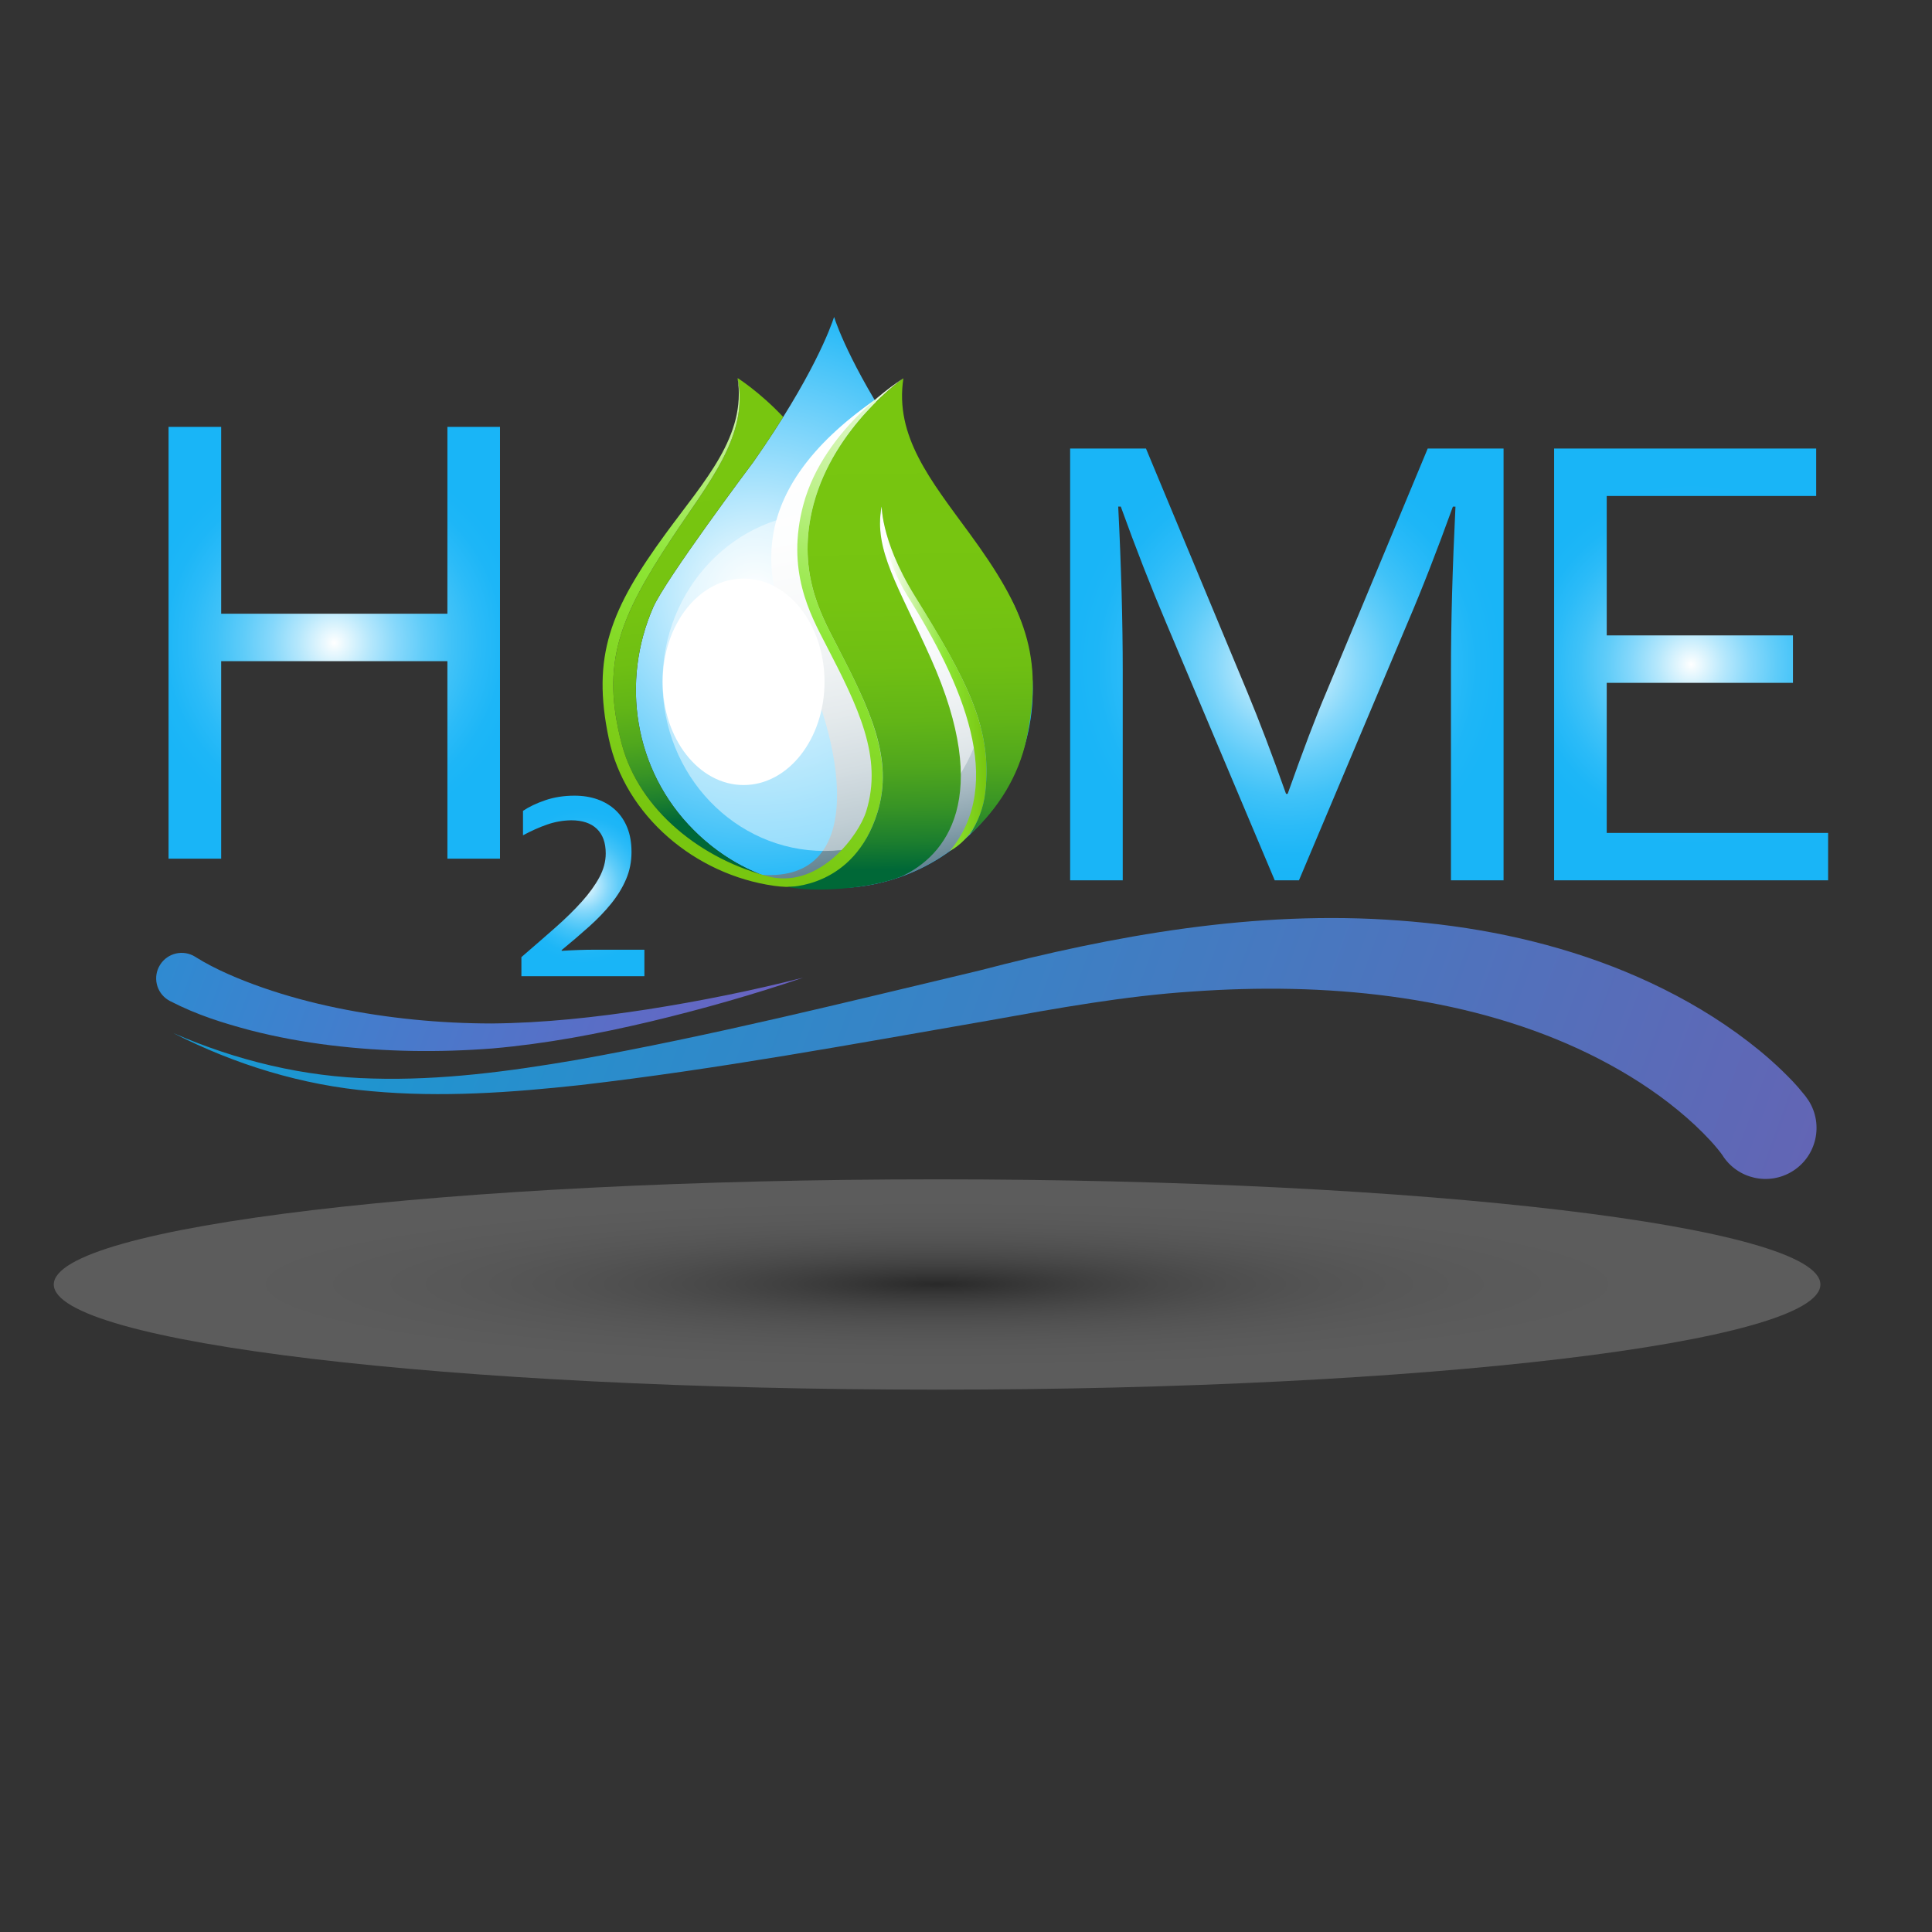 <?xml version="1.0" encoding="utf-8"?>
<!-- Generator: Adobe Illustrator 16.0.3, SVG Export Plug-In . SVG Version: 6.00 Build 0)  -->
<!DOCTYPE svg PUBLIC "-//W3C//DTD SVG 1.1//EN" "http://www.w3.org/Graphics/SVG/1.1/DTD/svg11.dtd">
<svg version="1.1" xmlns="http://www.w3.org/2000/svg" xmlns:xlink="http://www.w3.org/1999/xlink" x="0px" y="0px" width="480px"
	 height="480px" viewBox="0 0 480 480" enable-background="new 0 0 480 480" xml:space="preserve">
<rect x="0" y="0" width="480" height="480" fill="#333333" stroke="none"/>
<g id="Layer_1" display="none">
</g>
<g id="Layer_2" display="none">
	<g display="inline">
		<path fill="#FFC800" d="M385.369,241.64c0,80.983-65.651,146.631-146.631,146.631c-80.979,0-146.63-65.647-146.63-146.631
			c0-80.98,65.651-146.627,146.63-146.627C319.718,95.012,385.369,160.66,385.369,241.64z"/>
		<g>
			<g>
				<path fill="#FFC800" d="M362.714,345.852c7.264-6.958,22.521-31.531,28.117-48.624c15.214,13.753,33.319,35.914,45.862,58.997
					C410.564,356.839,382.119,352.177,362.714,345.852z"/>
			</g>
			<g>
				<path fill="#FFC800" d="M293.931,393.903c11.568-4.482,9.842-3.544,25.653-11.84c13.43-8.925,3.753-1.27,23.188-16.195
					c11.609,37.831,10.176,74.073,10.176,74.073S320.526,422.848,293.931,393.903z"/>
			</g>
			<g>
				<path fill="#FFC800" d="M210.42,401.261c35.639,4.304,37.512,1.53,47.563,1.325c5.235-0.707,8.698-1.448,8.698-1.448
					c-5.336,24.45-17.164,51.413-28.227,69.24C225.387,448.646,215.677,424.199,210.42,401.261z"/>
			</g>
			<g>
				<path fill="#FFC800" d="M134.526,365.618c6.958,7.264,31.528,22.519,48.625,28.117c-14.413,15.954-36.521,33.647-58.998,45.862
					C123.532,413.089,128.331,384.63,134.526,365.618z"/>
			</g>
			<g>
				<path fill="#FFC800" d="M86.475,296.832c4.483,11.571,3.548,9.84,11.84,25.656c8.924,13.426,1.273,3.753,16.196,23.188
					c-37.828,11.605-74.073,10.176-74.073,10.176S57.53,323.428,86.475,296.832z"/>
			</g>
			<g>
				<path fill="#FFC800" d="M79.118,213.317c-2.48,20.556-1.988,12.767-2.316,28.189c-0.455,7.073,0.882,14.089,0.99,19.379
					c0.708,5.238,1.448,8.697,1.452,8.697C54.95,264.28,28.058,252.571,10,241.356C31.658,228.333,56.272,218.559,79.118,213.317z"
					/>
			</g>
			<g>
				<path fill="#FFC800" d="M114.763,137.431c0,0-2.577,2.469-5.495,6.899c-8.545,11.843-17.339,25.593-22.626,41.726
					c-15.95-14.413-33.646-36.521-45.858-58.998C66.913,126.44,95.061,131.004,114.763,137.431z"/>
			</g>
			<g>
				<path fill="#FFC800" d="M183.546,89.379c-26.167,10.138-36.714,18.724-48.841,28.04c-11.609-37.835-10.179-74.077-10.179-74.077
					S157.063,60.558,183.546,89.379z"/>
			</g>
			<g>
				<path fill="#FFC800" d="M267.061,82.026c-35.646-4.308-37.515-1.534-47.567-1.329c-5.235,0.708-8.697,1.448-8.697,1.448
					c5.149-23.631,16.464-50.304,28.226-69.24C250.813,32.507,261.356,57.144,267.061,82.026z"/>
			</g>
			<g>
				<path fill="#FFC800" d="M342.947,117.664c-6.877-7.182-31.401-22.477-48.621-28.117c13.75-15.213,35.914-33.319,58.994-45.863
					C353.945,70.19,349.146,98.654,342.947,117.664z"/>
			</g>
			<g>
				<path fill="#FFC800" d="M390.998,186.45c-4.479-11.568-3.544-9.84-11.836-25.657c-8.924-13.425-1.276-3.752-16.199-23.188
					c37.831-11.608,74.073-10.175,74.073-10.175S419.868,159.926,390.998,186.45z"/>
			</g>
			<g>
				<path fill="#FFC800" d="M398.355,269.962c2.479-20.549,1.992-12.767,2.32-28.188c0.454-7.07-0.887-14.082-0.994-19.379
					c-0.704-5.234-1.444-8.697-1.452-8.697c24.453,5.336,51.417,17.165,69.247,28.225
					C447.871,253.717,423.238,264.261,398.355,269.962z"/>
			</g>
		</g>
		<path fill="#FFC800" d="M385.343,241.613c0,81.039-65.591,146.631-146.626,146.631c-0.104,0-0.104,0-0.197,0
			c-80.842-0.1-146.434-65.692-146.434-146.631c0-80.842,65.591-146.538,146.434-146.631c0.093,0,0.093,0,0.197,0
			C319.752,94.982,385.343,160.671,385.343,241.613z"/>
		<g>
			<g>
				<path fill="#FFC800" d="M436.664,356.177c-26.1,0.688-54.545-4.003-73.901-10.361c7.237-6.941,22.48-31.473,28.053-48.581
					C406.066,311.018,424.15,333.106,436.664,356.177z"/>
			</g>
			<g>
				<path fill="#FFC800" d="M352.984,439.952c0,0-32.451-17.104-59.038-46.037c11.534-4.498,9.873-3.526,25.608-11.829
					c13.493-8.898,3.815-1.276,23.266-16.229C354.359,403.688,352.984,439.952,352.984,439.952z"/>
			</g>
			<g>
				<path fill="#FFC800" d="M266.67,401.145c-5.28,24.343-17.008,51.224-28.151,69.015c0,0.1-0.101,0.1-0.101,0.196
					c-12.998-21.705-22.771-46.142-27.958-69.11c13.392,1.561,21.997,2.25,28.058,2.343c10.068,0.298,13.198-0.876,19.451-0.979
					C263.244,401.928,266.67,401.145,266.67,401.145z"/>
			</g>
			<g>
				<path fill="#FFC800" d="M134.526,365.618c6.958,7.264,31.528,22.519,48.625,28.117c-14.413,15.954-36.521,33.647-58.998,45.862
					C123.532,413.089,128.331,384.63,134.526,365.618z"/>
			</g>
			<g>
				<path fill="#FFC800" d="M86.475,296.832c4.483,11.571,3.548,9.84,11.84,25.656c8.924,13.426,1.273,3.753,16.196,23.188
					c-37.828,11.605-74.073,10.176-74.073,10.176S57.53,323.428,86.475,296.832z"/>
			</g>
			<g>
				<path fill="#FFC800" d="M79.118,213.317c-2.48,20.556-1.988,12.767-2.316,28.189c-0.455,7.073,0.882,14.089,0.99,19.379
					c0.708,5.238,1.448,8.697,1.452,8.697C54.95,264.28,28.058,252.571,10,241.356C31.658,228.333,56.272,218.559,79.118,213.317z"
					/>
			</g>
			<g>
				<path fill="#FFC800" d="M114.763,137.431c0,0-2.577,2.469-5.495,6.899c-8.545,11.843-17.339,25.593-22.626,41.726
					c-15.95-14.413-33.646-36.521-45.858-58.998C66.913,126.44,95.061,131.004,114.763,137.431z"/>
			</g>
			<g>
				<path fill="#FFC800" d="M183.546,89.379c-26.167,10.138-36.714,18.724-48.841,28.04c-11.609-37.835-10.179-74.077-10.179-74.077
					S157.063,60.558,183.546,89.379z"/>
			</g>
			<g>
				<path fill="#FFC800" d="M267.061,81.981c-13.682-1.661-22.48-2.249-28.542-2.349c-9.777-0.194-12.901,0.979-19.067,1.08
					c-5.179,0.681-8.694,1.463-8.694,1.463c5.083-23.363,16.226-49.656,27.761-68.525c0.197-0.291,0.29-0.488,0.488-0.778
					C250.836,32.519,261.39,57.151,267.061,81.981z"/>
			</g>
			<g>
				<path fill="#FFC800" d="M342.917,117.66c-6.843-7.137-31.375-22.48-48.584-28.15c13.787-15.154,35.877-33.237,58.946-45.848
					C353.964,70.153,349.172,98.695,342.917,117.66z"/>
			</g>
			<g>
				<path fill="#FFC800" d="M437.058,127.434c0,0-17.211,32.459-46.044,59.046c-4.494-11.635-3.522-9.87-11.829-25.708
					c-8.991-13.393-1.272-3.716-16.225-23.169C400.791,125.967,437.058,127.434,437.058,127.434z"/>
			</g>
			<g>
				<path fill="#FFC800" d="M400.687,241.807c0.395-7.133-0.875-14.074-0.975-19.454c-0.778-5.179-1.468-8.697-1.468-8.697
					c24.438,5.377,51.421,17.206,69.211,28.249c-19.548,11.828-44.184,22.387-69.11,28.058
					C400.884,249.432,400.3,257.154,400.687,241.807z"/>
			</g>
		</g>
		<path fill="#FFDC00" d="M267.061,81.981c-13.682-1.661-22.48-2.249-28.542-2.349V13.649c0.197-0.291,0.29-0.488,0.488-0.778
			C250.836,32.519,261.39,57.151,267.061,81.981z"/>
		<path fill="#FFDC00" d="M257.97,402.608c5.274-0.681,8.7-1.464,8.7-1.464c-5.28,24.343-17.008,51.224-28.151,69.015v-66.571
			C248.587,403.886,251.717,402.712,257.97,402.608z"/>
		<path fill="#FFDC00" d="M238.716,388.244c-0.104,0-0.104,0-0.197,0V94.982c0.093,0,0.093,0,0.197,0
			c81.036,0,146.626,65.689,146.626,146.631C385.343,322.652,319.752,388.244,238.716,388.244z"/>
		<path fill="#FFDC00" d="M342.82,365.856c11.539,37.832,10.164,74.096,10.164,74.096s-32.451-17.104-59.038-46.037
			c11.534-4.498,9.873-3.526,25.608-11.829C333.048,373.188,323.37,380.81,342.82,365.856z"/>
		<path fill="#FFDC00" d="M342.917,117.66c-6.843-7.137-31.375-22.48-48.584-28.15c13.787-15.154,35.877-33.237,58.946-45.848
			C353.964,70.153,349.172,98.695,342.917,117.66z"/>
		<path fill="#FFDC00" d="M436.664,356.177c-26.1,0.688-54.545-4.003-73.901-10.361c7.237-6.941,22.48-31.473,28.053-48.581
			C406.066,311.018,424.15,333.106,436.664,356.177z"/>
		<path fill="#FFDC00" d="M379.185,160.771c-8.991-13.393-1.272-3.716-16.225-23.169c37.831-11.635,74.098-10.168,74.098-10.168
			s-17.211,32.459-46.044,59.046C386.52,174.845,387.491,176.61,379.185,160.771z"/>
		<path fill="#FFDC00" d="M400.687,241.807c0.395-7.133-0.875-14.074-0.975-19.454c-0.778-5.179-1.468-8.697-1.468-8.697
			c24.438,5.377,51.421,17.206,69.211,28.249c-19.548,11.828-44.184,22.387-69.11,28.058
			C400.884,249.432,400.3,257.154,400.687,241.807z"/>
		<path fill="#FFFFFF" d="M368.53,241.613h-15.251c0-63.171-51.392-114.566-114.563-114.566l-0.164-15.25h0.164
			C310.295,111.796,368.53,170.031,368.53,241.613z"/>
		<path fill="#FFC800" d="M323.468,241.613c0,46.823-37.929,84.751-84.751,84.751c-0.104,0-0.104,0-0.104,0h-0.093
			c-46.723-0.197-84.554-38.028-84.554-84.751c0-46.73,37.832-84.558,84.554-84.751h0.093c0,0,0,0,0.104,0
			C285.539,156.862,323.468,194.883,323.468,241.613z"/>
		<path fill="#FFDC00" d="M238.519,156.862v169.502c-46.723-0.197-84.554-38.028-84.554-84.751
			C153.965,194.883,191.796,157.056,238.519,156.862z"/>
	</g>
</g>
<g id="Layer_6" display="none">
	<g display="inline">
		<g>
			<circle fill="#FFC800" cx="133.161" cy="163.8" r="82.113"/>
			<g>
				<g>
					<path fill="#FFC800" d="M202.585,222.158c4.072-3.895,12.611-17.655,15.753-27.231c8.52,7.704,18.655,20.117,25.68,33.042
						C229.383,228.312,213.454,225.699,202.585,222.158z"/>
				</g>
				<g>
					<path fill="#FFC800" d="M164.076,249.067c6.475-2.508,5.505-1.983,14.357-6.63c7.525-4.997,2.106-0.709,12.986-9.071
						c6.505,21.187,5.699,41.482,5.699,41.482S178.962,265.28,164.076,249.067z"/>
				</g>
				<g>
					<path fill="#FFC800" d="M117.302,253.186c19.959,2.411,21.009,0.858,26.64,0.746c2.925-0.397,4.867-0.813,4.867-0.816
						c-2.985,13.696-9.611,28.794-15.801,38.779C125.688,279.723,120.251,266.034,117.302,253.186z"/>
				</g>
				<g>
					<path fill="#FFC800" d="M74.806,233.23c3.896,4.066,17.653,12.607,27.229,15.745c-8.07,8.935-20.45,18.841-33.042,25.68
						C68.647,259.812,71.335,243.876,74.806,233.23z"/>
				</g>
				<g>
					<path fill="#FFC800" d="M47.893,194.708c2.512,6.481,1.991,5.51,6.632,14.366c4.994,7.52,0.711,2.104,9.072,12.984
						c-21.189,6.502-41.482,5.701-41.482,5.701S31.686,209.6,47.893,194.708z"/>
				</g>
				<g>
					<path fill="#FFC800" d="M43.778,147.938c-1.395,11.515-1.116,7.151-1.298,15.79c-0.255,3.959,0.492,7.886,0.552,10.85
						c0.394,2.933,0.813,4.87,0.819,4.87c-13.605-2.968-28.672-9.524-38.782-15.805C17.2,156.351,30.987,150.877,43.778,147.938z"/>
				</g>
				<g>
					<path fill="#FFC800" d="M63.738,105.444c0,0-1.439,1.383-3.077,3.859c-4.789,6.636-9.709,14.336-12.671,23.369
						c-8.932-8.07-18.842-20.452-25.68-33.036C36.94,99.287,52.699,101.846,63.738,105.444z"/>
				</g>
				<g>
					<path fill="#FFC800" d="M102.252,78.531c-14.648,5.68-20.56,10.489-27.35,15.708c-6.499-21.191-5.697-41.486-5.697-41.486
						S87.422,62.393,102.252,78.531z"/>
				</g>
				<g>
					<path fill="#FFC800" d="M149.027,74.414c-19.964-2.409-21.008-0.858-26.639-0.743c-2.932,0.397-4.867,0.813-4.867,0.816
						c2.876-13.235,9.211-28.172,15.801-38.779C139.925,46.685,145.829,60.484,149.027,74.414z"/>
				</g>
				<g>
					<path fill="#FFC800" d="M191.517,94.375c-3.848-4.023-17.587-12.588-27.222-15.748c7.695-8.519,20.11-18.657,33.035-25.684
						C197.676,67.788,194.989,83.729,191.517,94.375z"/>
				</g>
				<g>
					<path fill="#FFC800" d="M218.429,132.894c-2.504-6.478-1.983-5.513-6.633-14.37c-4.993-7.519-0.709-2.1-9.065-12.983
						c21.184-6.499,41.482-5.695,41.482-5.695S234.595,118.039,218.429,132.894z"/>
				</g>
				<g>
					<path fill="#FFC800" d="M222.551,179.66c1.388-11.506,1.116-7.146,1.297-15.785c0.255-3.959-0.498-7.882-0.558-10.849
						c-0.388-2.931-0.812-4.876-0.812-4.876c13.695,2.991,28.793,9.615,38.775,15.807
						C250.282,170.563,236.482,176.467,222.551,179.66z"/>
				</g>
			</g>
			<path fill="#FFC800" d="M215.262,163.785c0,45.381-36.731,82.113-82.109,82.113c-0.061,0-0.061,0-0.109,0
				c-45.275-0.056-82.007-36.786-82.007-82.113c0-45.273,36.732-82.062,82.007-82.113c0.048,0,0.048,0,0.109,0
				C178.531,81.671,215.262,118.458,215.262,163.785z"/>
			<g>
				<g>
					<path fill="#FFC800" d="M244.002,227.941c-14.619,0.385-30.548-2.242-41.386-5.805c4.053-3.883,12.59-17.623,15.709-27.204
						C226.865,202.648,236.993,215.022,244.002,227.941z"/>
				</g>
				<g>
					<path fill="#FFC800" d="M197.142,274.858c0,0-18.175-9.578-33.066-25.785c6.463-2.518,5.535-1.975,14.346-6.622
						c7.554-4.983,2.134-0.713,13.021-9.088C197.913,254.55,197.142,274.858,197.142,274.858z"/>
				</g>
				<g>
					<path fill="#FFC800" d="M148.809,253.122c-2.962,13.636-9.528,28.685-15.765,38.647c0,0.058-0.061,0.058-0.061,0.113
						c-7.282-12.155-12.756-25.839-15.657-38.703c7.5,0.874,12.319,1.259,15.717,1.31c5.63,0.17,7.391-0.488,10.886-0.546
						C146.885,253.562,148.809,253.122,148.809,253.122z"/>
				</g>
				<g>
					<path fill="#FFC800" d="M74.806,233.23c3.896,4.066,17.653,12.607,27.229,15.745c-8.07,8.935-20.45,18.841-33.042,25.68
						C68.647,259.812,71.335,243.876,74.806,233.23z"/>
				</g>
				<g>
					<path fill="#FFC800" d="M47.893,194.708c2.512,6.481,1.991,5.51,6.632,14.366c4.994,7.52,0.711,2.104,9.072,12.984
						c-21.189,6.502-41.482,5.701-41.482,5.701S31.686,209.6,47.893,194.708z"/>
				</g>
				<g>
					<path fill="#FFC800" d="M43.778,147.938c-1.395,11.515-1.116,7.151-1.298,15.79c-0.255,3.959,0.492,7.886,0.552,10.85
						c0.394,2.933,0.813,4.87,0.819,4.87c-13.605-2.968-28.672-9.524-38.782-15.805C17.2,156.351,30.987,150.877,43.778,147.938z"/>
				</g>
				<g>
					<path fill="#FFC800" d="M63.738,105.444c0,0-1.439,1.383-3.077,3.859c-4.789,6.636-9.709,14.336-12.671,23.369
						c-8.932-8.07-18.842-20.452-25.68-33.036C36.94,99.287,52.699,101.846,63.738,105.444z"/>
				</g>
				<g>
					<path fill="#FFC800" d="M102.252,78.531c-14.648,5.68-20.56,10.489-27.35,15.708c-6.499-21.191-5.697-41.486-5.697-41.486
						S87.422,62.393,102.252,78.531z"/>
				</g>
				<g>
					<path fill="#FFC800" d="M149.027,74.393c-7.665-0.932-12.597-1.263-15.983-1.318c-5.48-0.105-7.234,0.547-10.681,0.608
						c-2.9,0.379-4.867,0.816-4.867,0.816c2.846-13.084,9.09-27.805,15.547-38.373c0.109-0.164,0.157-0.272,0.267-0.434
						C139.937,46.694,145.846,60.487,149.027,74.393z"/>
				</g>
				<g>
					<path fill="#FFC800" d="M191.505,94.373c-3.835-3.996-17.575-12.589-27.21-15.765c7.718-8.487,20.092-18.612,33.011-25.675
						C197.688,67.77,195.006,83.75,191.505,94.373z"/>
				</g>
				<g>
					<path fill="#FFC800" d="M244.226,99.846c0,0-9.643,18.175-25.79,33.063c-2.511-6.512-1.973-5.528-6.621-14.397
						c-5.037-7.497-0.71-2.078-9.091-12.974C223.909,99.024,244.226,99.846,244.226,99.846z"/>
				</g>
				<g>
					<path fill="#FFC800" d="M223.848,163.897c0.23-3.997-0.486-7.886-0.539-10.896c-0.438-2.9-0.826-4.869-0.826-4.869
						c13.689,3.01,28.8,9.633,38.76,15.813c-10.948,6.63-24.743,12.54-38.699,15.715C223.97,168.163,223.637,172.49,223.848,163.897
						z"/>
				</g>
			</g>
			<path fill="#FFDC00" d="M149.027,74.393c-7.665-0.932-12.597-1.263-15.983-1.318V36.126c0.109-0.164,0.157-0.272,0.267-0.434
				C139.937,46.694,145.846,60.487,149.027,74.393z"/>
			<path fill="#FFDC00" d="M143.929,253.943c2.956-0.382,4.879-0.821,4.879-0.821c-2.962,13.636-9.528,28.685-15.765,38.647v-37.28
				C138.673,254.659,140.434,254.001,143.929,253.943z"/>
			<path fill="#FFDC00" d="M133.153,245.897c-0.061,0-0.061,0-0.109,0V81.671c0.048,0,0.048,0,0.109,0
				c45.378,0,82.109,36.787,82.109,82.113C215.262,209.166,178.531,245.897,133.153,245.897z"/>
			<path fill="#FFDC00" d="M191.444,233.363c6.469,21.187,5.698,41.495,5.698,41.495s-18.175-9.578-33.066-25.785
				c6.463-2.518,5.535-1.975,14.346-6.622C185.977,237.468,180.557,241.738,191.444,233.363z"/>
			<path fill="#FFDC00" d="M191.505,94.373c-3.835-3.996-17.575-12.589-27.21-15.765c7.718-8.487,20.092-18.612,33.011-25.675
				C197.688,67.77,195.006,83.75,191.505,94.373z"/>
			<path fill="#FFDC00" d="M244.002,227.941c-14.619,0.385-30.548-2.242-41.386-5.805c4.053-3.883,12.59-17.623,15.709-27.204
				C226.865,202.648,236.993,215.022,244.002,227.941z"/>
			<path fill="#FFDC00" d="M211.815,118.512c-5.037-7.497-0.71-2.078-9.091-12.974c21.185-6.514,41.501-5.692,41.501-5.692
				s-9.643,18.175-25.79,33.063C215.925,126.397,216.463,127.381,211.815,118.512z"/>
			<path fill="#FFDC00" d="M223.848,163.897c0.23-3.997-0.486-7.886-0.539-10.896c-0.438-2.9-0.826-4.869-0.826-4.869
				c13.689,3.01,28.8,9.633,38.76,15.813c-10.948,6.63-24.743,12.54-38.699,15.715C223.97,168.163,223.637,172.49,223.848,163.897z"
				/>
			<path fill="#FFFFFF" d="M206.239,163.785h-9.322c0-35.163-28.605-63.769-63.764-63.769l-0.092-9.321h0.092
				C173.452,90.695,206.239,123.482,206.239,163.785z"/>
		</g>
		<path fill="#00AAC8" d="M478,279.16c0,19.77-7.997,37.705-20.984,50.641c-12.997,12.928-30.869,20.978-50.646,20.978H106.755
			c-34.352,0-62.242-27.887-62.242-62.242c0-34.353,27.89-62.179,62.242-62.179c11.033,0,21.361,2.852,30.366,7.925
			c-1.456-4.06-2.354-8.429-2.354-12.996c0-20.978,16.991-37.898,37.969-37.898c12.361,0,23.393,5.955,30.298,15.207
			c3.295-47.476,41.137-85.435,88.609-88.609c2.159-0.188,4.309-0.252,6.528-0.252c52.733,0,95.521,42.785,95.521,95.518
			c0,1.205-0.128,2.342-0.188,3.55c4.175-0.762,8.482-1.208,12.864-1.208C445.923,207.594,478,239.668,478,279.16z"/>
		<path fill="#00B4D2" d="M478,279.16c0,19.77-7.997,37.705-20.984,50.641c-12.997,12.928-30.869,20.978-50.646,20.978H291.644
			V109.986c2.159-0.188,4.309-0.252,6.528-0.252c52.733,0,95.521,42.785,95.521,95.518c0,1.205-0.128,2.342-0.188,3.55
			c4.175-0.762,8.482-1.208,12.864-1.208C445.923,207.594,478,239.668,478,279.16z"/>
		<path fill="#FFFFFF" d="M370.531,205.492h-9.321c0-34.884-28.381-63.265-63.268-63.265c-1.981,0-3.938,0.095-5.871,0.273
			l-0.854-9.284c2.217-0.204,4.455-0.31,6.726-0.31C337.968,132.906,370.531,165.469,370.531,205.492z"/>
		<g>
			<path fill="#96DCF0" d="M381.751,396.86c0,24.855-20.194,44.99-45.052,44.99c-24.921,0-45.05-20.135-45.05-44.99
				c0-24.917,45.05-88.609,45.05-88.609S381.751,371.943,381.751,396.86z"/>
			<path fill="#A0E6FA" d="M381.751,396.86c0,24.855-20.194,44.99-45.052,44.99v-133.6
				C336.699,308.251,381.751,371.943,381.751,396.86z"/>
			<path fill="#FFFFFF" d="M336.699,429.423v-6.215c14.563,0,26.41-11.819,26.41-26.348h6.214
				C369.323,414.817,354.689,429.423,336.699,429.423z"/>
		</g>
		<path fill="#96DCF0" d="M264.136,352.21c0,12.286-9.981,22.238-22.271,22.238c-12.319,0-22.264-9.952-22.264-22.238
			c0-12.316,22.264-43.798,22.264-43.798S264.136,339.894,264.136,352.21z"/>
		<path fill="#A0E6FA" d="M264.136,352.21c0,12.286-9.981,22.238-22.271,22.238v-66.036
			C241.865,308.412,264.136,339.894,264.136,352.21z"/>
	</g>
</g>
<g id="Layer_5" display="none">
	<path display="inline" fill="#00AAC8" d="M478,255.23c0,21.596-8.736,41.189-22.921,55.322
		c-14.198,14.119-33.727,22.906-55.322,22.906H72.482c-37.53,0-67.995-30.451-67.995-67.98c0-37.531,30.464-67.915,67.995-67.915
		c12.051,0,23.333,3.115,33.169,8.656c-1.59-4.441-2.572-9.213-2.572-14.198c0-22.921,18.56-41.402,41.468-41.402
		c13.509,0,25.559,6.51,33.103,16.611c3.593-51.861,44.928-93.315,96.79-96.789c2.358-0.199,4.706-0.278,7.132-0.278
		c57.602,0,104.333,46.744,104.333,104.346c0,1.313-0.133,2.558-0.199,3.871c4.561-0.836,9.267-1.313,14.052-1.313
		C442.962,177.067,478,212.092,478,255.23z"/>
	<path display="inline" fill="#00B4D2" d="M478,255.23c0,21.596-8.736,41.189-22.921,55.322
		c-14.198,14.119-33.727,22.906-55.322,22.906H274.439V70.442c2.358-0.199,4.706-0.278,7.132-0.278
		c57.602,0,104.333,46.744,104.333,104.346c0,1.313-0.133,2.558-0.199,3.871c4.561-0.836,9.267-1.313,14.052-1.313
		C442.962,177.067,478,212.092,478,255.23z"/>
	<path display="inline" fill="#FFFFFF" d="M360.61,174.761h-10.183c0-38.1-31.002-69.095-69.108-69.095
		c-2.16,0-4.295,0.1-6.402,0.298l-0.956-10.141c2.427-0.226,4.88-0.338,7.358-0.338C325.041,95.485,360.61,131.046,360.61,174.761z"
		/>
	<g display="inline">
		<g>
			<path fill="#96DCF0" d="M372.859,383.797c0,27.15-22.061,49.145-49.21,49.145c-27.217,0-49.21-21.994-49.21-49.145
				c0-27.217,49.21-96.789,49.21-96.789S372.859,356.58,372.859,383.797z"/>
			<path fill="#A0E6FA" d="M372.859,383.797c0,27.15-22.061,49.145-49.21,49.145V287.008
				C323.649,287.008,372.859,356.58,372.859,383.797z"/>
			<path fill="#FFFFFF" d="M323.649,419.365v-6.787c15.907,0,28.847-12.912,28.847-28.781h6.787
				C359.283,403.41,343.296,419.365,323.649,419.365z"/>
		</g>
		<path fill="#96DCF0" d="M244.385,335.023c0,13.432-10.896,24.301-24.325,24.301c-13.456,0-24.313-10.869-24.313-24.301
			c0-13.441,24.313-47.83,24.313-47.83S244.385,321.582,244.385,335.023z"/>
		<path fill="#A0E6FA" d="M244.385,335.023c0,13.432-10.896,24.301-24.325,24.301v-72.131
			C220.06,287.193,244.385,321.582,244.385,335.023z"/>
	</g>
</g>
<g id="Layer_4" display="none">
	<g display="inline">
		<path fill="#00AAC8" d="M477.672,199.584c0,21.576-8.729,41.146-22.901,55.265c-14.185,14.105-33.695,22.894-55.271,22.894H72.52
			c-37.497,0-67.934-30.431-67.934-67.927c0-37.49,30.437-67.854,67.934-67.854c12.04,0,23.312,3.113,33.139,8.649
			c-1.589-4.438-2.569-9.206-2.569-14.186c0-22.894,18.543-41.364,41.43-41.364c13.497,0,25.537,6.503,33.073,16.596
			c3.589-51.808,44.887-93.231,96.702-96.702c2.357-0.198,4.701-0.271,7.125-0.271c57.55,0,104.238,46.695,104.238,104.245
			c0,1.311-0.132,2.556-0.198,3.867c4.557-0.828,9.258-1.311,14.04-1.311C442.665,121.485,477.672,156.485,477.672,199.584z"/>
		<path fill="#00B4D2" d="M477.672,199.584c0,21.576-8.729,41.146-22.901,55.265c-14.185,14.105-33.695,22.894-55.271,22.894
			H274.295V14.956c2.357-0.198,4.701-0.271,7.125-0.271c57.55,0,104.238,46.695,104.238,104.245c0,1.311-0.132,2.556-0.198,3.867
			c4.557-0.828,9.258-1.311,14.04-1.311C442.665,121.485,477.672,156.485,477.672,199.584z"/>
		<path fill="#FFFFFF" d="M360.387,119.187h-10.172c0-38.066-30.974-69.04-69.047-69.04c-2.158,0-4.291,0.1-6.4,0.298l-0.946-10.133
			c2.42-0.225,4.87-0.337,7.347-0.337C324.851,39.976,360.387,75.512,360.387,119.187z"/>
	</g>
	<path display="inline" fill="#FFDC00" d="M382.48,245.704l22.344-65.683l-51.563,80.913c17.623,0,20.371,0,37.888,0l-22.345,65.677
		c49.338-77.464,40.285-63.266,51.563-80.907C402.5,245.704,400.381,245.704,382.48,245.704z"/>
	<g display="inline">
		<path fill="#FFDC00" d="M272.5,305.141l39.794-116.98L220.46,332.266c31.392,0,36.278,0,67.478,0l-39.796,116.98
			c87.882-137.967,71.756-112.675,91.835-144.105C308.156,305.141,304.381,305.141,272.5,305.141z"/>
		<polygon fill="#FFF000" points="312.294,188.161 248.726,318.704 312.294,318.704 248.142,449.246 339.977,305.141 272.5,305.141 
					"/>
	</g>
	<g display="inline">
		<path fill="#96DCF0" d="M138.393,394.939c0,11.316-9.192,20.482-20.508,20.482c-11.344,0-20.503-9.166-20.503-20.482
			c0-11.338,20.503-40.329,20.503-40.329S138.393,383.602,138.393,394.939z"/>
		<path fill="#A0E6FA" d="M138.393,394.939c0,11.316-9.192,20.482-20.508,20.482V354.61
			C117.884,354.61,138.393,383.602,138.393,394.939z"/>
	</g>
	<g display="inline">
		<path fill="#96DCF0" d="M234.762,426.068c0,13.411-10.895,24.272-24.305,24.272c-13.443,0-24.298-10.861-24.298-24.272
			c0-13.437,24.298-47.794,24.298-47.794S234.762,412.632,234.762,426.068z"/>
		<path fill="#A0E6FA" d="M234.762,426.068c0,13.411-10.895,24.272-24.305,24.272v-72.066
			C210.457,378.274,234.762,412.632,234.762,426.068z"/>
	</g>
	<g display="inline">
		<g>
			<path fill="#96DCF0" d="M210.585,350.006c0,19.327-15.705,34.984-35.031,34.984c-19.375,0-35.032-15.657-35.032-34.984
				c0-19.376,35.032-68.902,35.032-68.902S210.585,330.63,210.585,350.006z"/>
			<path fill="#A0E6FA" d="M210.585,350.006c0,19.327-15.705,34.984-35.031,34.984V281.104
				C175.554,281.104,210.585,330.63,210.585,350.006z"/>
			<path fill="#FFFFFF" d="M175.554,375.325v-4.831c11.324,0,20.535-9.191,20.535-20.488h4.833
				C200.921,363.968,189.54,375.325,175.554,375.325z"/>
		</g>
		<path fill="#96DCF0" d="M119.127,315.284c0,9.562-7.756,17.3-17.316,17.3c-9.58,0-17.308-7.738-17.308-17.3
			c0-9.568,17.308-34.048,17.308-34.048S119.127,305.716,119.127,315.284z"/>
		<path fill="#A0E6FA" d="M119.127,315.284c0,9.562-7.756,17.3-17.316,17.3v-51.348
			C101.812,281.236,119.127,305.716,119.127,315.284z"/>
	</g>
	<g display="inline">
		<g>
			<path fill="#96DCF0" d="M322.524,373.761c0,12.646,10.273,22.889,22.918,22.889c12.676,0,22.92-10.243,22.92-22.889
				c0-12.677-22.92-45.079-22.92-45.079S322.524,361.084,322.524,373.761z"/>
			<path fill="#A0E6FA" d="M322.524,373.761c0,12.646,10.273,22.889,22.918,22.889v-67.968
				C345.442,328.682,322.524,361.084,322.524,373.761z"/>
			<path fill="#FFFFFF" d="M345.442,390.325v-3.16c-7.408,0-13.435-6.014-13.435-13.404h-3.161
				C328.847,382.895,336.293,390.325,345.442,390.325z"/>
		</g>
		<path fill="#96DCF0" d="M382.359,351.045c0,6.255,5.074,11.317,11.328,11.317c6.268,0,11.323-5.063,11.323-11.317
			c0-6.261-11.323-22.276-11.323-22.276S382.359,344.784,382.359,351.045z"/>
		<path fill="#A0E6FA" d="M382.359,351.045c0,6.255,5.074,11.317,11.328,11.317v-33.594
			C393.688,328.769,382.359,344.784,382.359,351.045z"/>
	</g>
	<g display="inline">
		<path fill="#96DCF0" d="M442.113,313.942c0,8.019-6.514,14.514-14.532,14.514c-8.038,0-14.528-6.495-14.528-14.514
			c0-8.034,14.528-28.577,14.528-28.577S442.113,305.908,442.113,313.942z"/>
		<path fill="#A0E6FA" d="M442.113,313.942c0,8.019-6.514,14.514-14.532,14.514v-43.091
			C427.581,285.365,442.113,305.908,442.113,313.942z"/>
	</g>
</g>
<g id="Layer_3" display="none">
	<g display="inline">
		<path fill="#96DCF0" d="M311.47,392.912c0,44.474-36.056,80.527-80.521,80.527c-44.485,0-80.536-36.054-80.536-80.527
			c0-44.479,36.05-80.532,80.536-80.532C275.414,312.38,311.47,348.434,311.47,392.912z"/>
		<rect x="190.688" y="47.096" fill="#96DCF0" width="80.501" height="325.406"/>
		<path fill="#96DCF0" d="M271.08,47.096c0,22.164-17.979,40.134-40.131,40.134c-22.171,0-40.137-17.97-40.137-40.134
			c0-22.16,17.966-40.129,40.137-40.129C253.101,6.967,271.08,24.936,271.08,47.096z"/>
		<path fill="#96DCF0" d="M271.189,323.238V47.096h-0.109c0-22.16-17.979-40.129-40.131-40.129
			c-22.171,0-40.137,17.969-40.137,40.129h-0.124v276.143c-24.053,13.92-40.274,39.881-40.274,69.674
			c0,44.474,36.05,80.527,80.536,80.527c44.465,0,80.521-36.054,80.521-80.527C311.47,363.119,295.243,337.158,271.189,323.238z"/>
		<path fill="#A0E6FA" d="M311.47,392.912c0,44.498-36.028,80.527-80.521,80.527V6.959c22.151,0,40.095,17.942,40.095,40.171h0.133
			v276.1C295.238,337.158,311.47,363.128,311.47,392.912z"/>
		<path fill="#A0E6FA" d="M230.949,453.717c-33.543,0-60.822-27.276-60.822-60.805c0-21.587,11.67-41.741,30.445-52.605l9.834-5.703
			V66.818l0.124-19.723c0-11.25,9.161-20.406,20.418-20.406c11.245,0,20.397,9.156,20.397,20.406v19.723h0.13v267.785l9.843,5.703
			c18.767,10.864,30.432,31.019,30.432,52.605C291.751,426.44,264.473,453.717,230.949,453.717z"/>
		<path fill="#AAF0FF" d="M291.751,392.912c0-21.587-11.665-41.741-30.432-52.605l-9.843-5.703V66.818h-0.13V47.096
			c0-11.25-9.152-20.406-20.397-20.406v427.027C264.473,453.717,291.751,426.44,291.751,392.912z"/>
		<path fill="#FF5000" d="M210.407,156.251v178.353l-9.834,5.703c-18.775,10.864-30.445,31.019-30.445,52.605
			c0,33.528,27.278,60.805,60.822,60.805c33.523,0,60.802-27.276,60.802-60.805c0-21.587-11.665-41.741-30.432-52.605l-9.843-5.703
			V156.251H210.407z"/>
		<path fill="#FF6400" d="M291.751,392.912c0-21.587-11.665-41.741-30.432-52.605l-9.843-5.703V156.251h-20.527v297.466
			C264.473,453.717,291.751,426.44,291.751,392.912z"/>
		<g>
			<g>
				<path fill="#646464" d="M342.525,317.66c-19.838,0-27.734-10.402-27.927-29.856v-76.659h-12.328v-18.49h12.328v-43.147h24.654
					v43.147h18.491v18.49h-18.491v71.943c0,8.761,1.345,14.348,10.207,14.348c2.313,0,6.066-0.575,8.284-0.962v20.03
					C351.579,317.276,348.503,317.66,342.525,317.66z"/>
			</g>
			<g>
				<path fill="#646464" d="M381.535,207.238c-9.641,0-14.399-7.138-14.399-17.035v-24.683c0-10.188,4.468-17.035,14.399-17.035
					c9.865,0,14.398,6.879,14.398,17.035v24.683C395.934,200.167,391.24,207.238,381.535,207.238z M381.535,200.487
					c5.047,0,6.171-5.304,6.171-10.284v-24.683c0-5.239-0.896-10.284-6.171-10.284c-5.273,0-6.171,5.045-6.171,10.284v24.683
					C375.364,195.183,376.551,200.487,381.535,200.487z"/>
			</g>
		</g>
	</g>
</g>
<g id="Layer_7">
	<g>
		<radialGradient id="SVGID_1_" cx="187.753" cy="147.989" r="75.591" gradientUnits="userSpaceOnUse">
			<stop  offset="0" style="stop-color:#FFFFFF"/>
			<stop  offset="0.406" style="stop-color:#A0E0FC"/>
			<stop  offset="1" style="stop-color:#19B5F7"/>
		</radialGradient>
		<path fill="url(#SVGID_1_)" d="M251.975,150.442c-2.82-6.211-26.027-37.655-26.298-37.987
			c-13.518-19.726-17.672-31.292-18.449-33.708c-0.808,2.506-5.244,14.859-20.01,35.962c-0.636,0.834-21.943,29.315-24.946,36.203
			c-7.987,18.303-4.905,40.346,10.051,55.302c4.079,4.08,15.568,14.455,34.905,14.455
			C242.747,220.668,267.215,184.002,251.975,150.442z"/>
		<linearGradient id="SVGID_2_" gradientUnits="userSpaceOnUse" x1="213.712" y1="132.98" x2="231.113" y2="216.784">
			<stop  offset="0" style="stop-color:#FFFFFF"/>
			<stop  offset="0.21" style="stop-color:#FCFDFD"/>
			<stop  offset="0.366" style="stop-color:#F2F5F6"/>
			<stop  offset="0.506" style="stop-color:#E2E8EB"/>
			<stop  offset="0.635" style="stop-color:#CCD7DB"/>
			<stop  offset="0.757" style="stop-color:#AEBFC7"/>
			<stop  offset="0.874" style="stop-color:#8AA3AE"/>
			<stop  offset="0.985" style="stop-color:#608290"/>
			<stop  offset="1" style="stop-color:#5A7D8C"/>
		</linearGradient>
		<path fill="url(#SVGID_2_)" d="M223.244,217.773c-3.422,1.194-7.391,2.125-11.48,2.682c10.981-1.005,21.416-5.659,29.619-13.528
			c-0.144,0.132-0.285,0.271-0.43,0.399c1.942-3.002,3.393-6.47,3.851-10.553c1.768-15.748-4.417-27.458-17.545-48.745
			c-8.956-14.525-8.049-23.201-8.254-22.074c-1.969,10.727,4.202,19.599,12.277,37.67
			C246.711,198.165,233.768,212.511,223.244,217.773z"/>
		<linearGradient id="SVGID_3_" gradientUnits="userSpaceOnUse" x1="170.966" y1="114.76" x2="180.423" y2="202.828">
			<stop  offset="0.024" style="stop-color:#78C610"/>
			<stop  offset="0.384" style="stop-color:#76C411"/>
			<stop  offset="0.546" style="stop-color:#6FBF13"/>
			<stop  offset="0.667" style="stop-color:#62B517"/>
			<stop  offset="0.769" style="stop-color:#50A71D"/>
			<stop  offset="0.859" style="stop-color:#389425"/>
			<stop  offset="0.938" style="stop-color:#1C7E2E"/>
			<stop  offset="1" style="stop-color:#006837"/>
		</linearGradient>
		<path fill="url(#SVGID_3_)" d="M172.322,206.213c-14.956-14.956-18.038-36.999-10.051-55.302
			c3.003-6.888,24.31-35.369,24.946-36.203c2.819-4.027,5.256-7.732,7.368-11.114c-5.89-6.258-11.326-9.661-11.326-9.661
			c2.93,14.24-7.366,26.107-16.36,39.799c-12.829,19.527-17.748,30.911-12.417,51.132c4.083,15.497,18.051,27.328,34.111,32.236
			C180.246,213.7,174.854,208.746,172.322,206.213z"/>
		<linearGradient id="SVGID_4_" gradientUnits="userSpaceOnUse" x1="193.693" y1="111.815" x2="215.453" y2="216.613">
			<stop  offset="0" style="stop-color:#FFFFFF"/>
			<stop  offset="0.21" style="stop-color:#FCFDFD"/>
			<stop  offset="0.366" style="stop-color:#F2F5F6"/>
			<stop  offset="0.506" style="stop-color:#E2E8EB"/>
			<stop  offset="0.635" style="stop-color:#CCD7DB"/>
			<stop  offset="0.757" style="stop-color:#AEBFC7"/>
			<stop  offset="0.874" style="stop-color:#8AA3AE"/>
			<stop  offset="0.985" style="stop-color:#608290"/>
			<stop  offset="1" style="stop-color:#5A7D8C"/>
		</linearGradient>
		<path fill="url(#SVGID_4_)" d="M189.208,217.342c2.907,1.137,6.171,2.068,9.776,2.658c5.146-0.964,14.839-4.582,19.019-18.167
			c4.114-13.381-1.887-25.659-10.284-41.871c-3.88-7.491-9.912-18.438-5.577-34.695c3.006-11.265,10.088-20.021,15.474-25.367
			c-0.102-0.171-0.209-0.347-0.309-0.515c-32.934,23.003-27.834,45.412-19.381,61.941
			C209.333,183.626,216.165,219.221,189.208,217.342z"/>
		<defs>
			<filter id="Adobe_OpacityMaskFilter" filterUnits="userSpaceOnUse" x="164.598" y="127.37" width="80.504" height="84.048">
				<feFlood  style="flood-color:white;flood-opacity:1" result="back"/>
				<feBlend  in="SourceGraphic" in2="back" mode="normal"/>
			</filter>
		</defs>
		<mask maskUnits="userSpaceOnUse" x="164.598" y="127.37" width="80.504" height="84.048" id="SVGID_5_">
			<g filter="url(#Adobe_OpacityMaskFilter)">
				<defs>
					<filter id="Adobe_OpacityMaskFilter_1_" filterUnits="userSpaceOnUse" x="164.598" y="127.37" width="80.504" height="84.048">
						<feFlood  style="flood-color:white;flood-opacity:1" result="back"/>
						<feBlend  in="SourceGraphic" in2="back" mode="normal"/>
					</filter>
				</defs>
				<mask maskUnits="userSpaceOnUse" x="164.598" y="127.37" width="80.504" height="84.048" id="SVGID_5_">
					<g filter="url(#Adobe_OpacityMaskFilter_1_)">
					</g>
				</mask>
				<linearGradient id="SVGID_6_" gradientUnits="userSpaceOnUse" x1="147.176" y1="163.59" x2="212.263" y2="170.14">
					<stop  offset="0.049" style="stop-color:#FFFFFF"/>
					<stop  offset="0.8" style="stop-color:#000000"/>
				</linearGradient>
				<ellipse mask="url(#SVGID_5_)" fill="url(#SVGID_6_)" cx="204.85" cy="169.394" rx="40.252" ry="42.024"/>
			</g>
		</mask>
		<linearGradient id="SVGID_7_" gradientUnits="userSpaceOnUse" x1="147.176" y1="163.59" x2="212.263" y2="170.14">
			<stop  offset="0.049" style="stop-color:#FFFFFF"/>
			<stop  offset="0.8" style="stop-color:#FFFFFF"/>
		</linearGradient>
		<ellipse opacity="0.47" fill="url(#SVGID_7_)" cx="204.85" cy="169.394" rx="40.252" ry="42.024"/>
		<defs>
			<filter id="Adobe_OpacityMaskFilter_2_" filterUnits="userSpaceOnUse" x="164.644" y="143.749" width="40.205" height="51.292">
				<feFlood  style="flood-color:white;flood-opacity:1" result="back"/>
				<feBlend  in="SourceGraphic" in2="back" mode="normal"/>
			</filter>
		</defs>
		<mask maskUnits="userSpaceOnUse" x="164.644" y="143.749" width="40.205" height="51.292" id="SVGID_8_">
			<g filter="url(#Adobe_OpacityMaskFilter_2_)">
				<defs>
					
						<filter id="Adobe_OpacityMaskFilter_3_" filterUnits="userSpaceOnUse" x="164.644" y="143.749" width="40.205" height="51.292">
						<feFlood  style="flood-color:white;flood-opacity:1" result="back"/>
						<feBlend  in="SourceGraphic" in2="back" mode="normal"/>
					</filter>
				</defs>
				<mask maskUnits="userSpaceOnUse" x="164.644" y="143.749" width="40.205" height="51.292" id="SVGID_8_">
					<g filter="url(#Adobe_OpacityMaskFilter_3_)">
					</g>
				</mask>
				<linearGradient id="SVGID_9_" gradientUnits="userSpaceOnUse" x1="155.864" y1="166.489" x2="188.458" y2="169.769">
					<stop  offset="0.049" style="stop-color:#FFFFFF"/>
					<stop  offset="0.8" style="stop-color:#000000"/>
				</linearGradient>
				<ellipse mask="url(#SVGID_8_)" fill="url(#SVGID_9_)" cx="184.747" cy="169.394" rx="20.103" ry="25.647"/>
			</g>
		</mask>
		<linearGradient id="SVGID_10_" gradientUnits="userSpaceOnUse" x1="155.864" y1="166.489" x2="188.458" y2="169.769">
			<stop  offset="0.049" style="stop-color:#FFFFFF"/>
			<stop  offset="0.8" style="stop-color:#FFFFFF"/>
		</linearGradient>
		<ellipse fill="url(#SVGID_10_)" cx="184.747" cy="169.394" rx="20.103" ry="25.647"/>
		<linearGradient id="SVGID_11_" gradientUnits="userSpaceOnUse" x1="232.077" y1="79.175" x2="172.293" y2="205.871">
			<stop  offset="0.049" style="stop-color:#FFFFFF"/>
			<stop  offset="0.6" style="stop-color:#8DE635"/>
			<stop  offset="1" style="stop-color:#78C610"/>
		</linearGradient>
		<path fill="url(#SVGID_11_)" d="M202.142,125.268c5.151-19.315,22.306-31.272,22.306-31.272s-19.712,12.108-24.862,31.421
			c-4.334,16.26,1.695,27.208,5.578,34.697c8.079,15.596,14.214,27.99,10.057,41.413c-1.89,6.113-11.474,18.874-23.596,16.402
			c-17.309-4.278-32.803-16.6-37.143-33.064c-5.331-20.221-0.412-31.605,12.417-51.132c8.995-13.692,19.291-25.559,16.36-39.799
			c2.209,14.37-8.147,25.353-17.82,38.574c-13.796,18.854-18.493,30.527-14.188,50.991c4.046,19.233,21.503,33.817,41.061,36.579
			c15.744,2.22,22.982-9.497,25.691-18.243c4.154-13.424-2.204-26.274-10.284-41.871
			C203.839,152.472,197.808,141.525,202.142,125.268z"/>
		<linearGradient id="SVGID_12_" gradientUnits="userSpaceOnUse" x1="218.871" y1="168.637" x2="245.1" y2="168.637">
			<stop  offset="0.049" style="stop-color:#FFFFFF"/>
			<stop  offset="0.6" style="stop-color:#8DE635"/>
			<stop  offset="1" style="stop-color:#78C610"/>
		</linearGradient>
		<path fill="url(#SVGID_12_)" d="M244.804,196.773c1.768-15.748-4.417-27.458-17.545-48.745
			c-8.956-14.525-8.049-23.201-8.254-22.074c-0.036,0.192-0.064,0.386-0.093,0.578c-0.321,3.204,1.212,12.982,6.547,21.499
			c13.756,21.955,24.448,46.559,10.549,63.387C241.332,208.462,244.141,202.71,244.804,196.773z"/>
		<linearGradient id="SVGID_13_" gradientUnits="userSpaceOnUse" x1="224.371" y1="105.009" x2="226.522" y2="215.961">
			<stop  offset="0.024" style="stop-color:#78C610"/>
			<stop  offset="0.384" style="stop-color:#76C411"/>
			<stop  offset="0.546" style="stop-color:#6FBF13"/>
			<stop  offset="0.667" style="stop-color:#62B517"/>
			<stop  offset="0.769" style="stop-color:#50A71D"/>
			<stop  offset="0.859" style="stop-color:#389425"/>
			<stop  offset="0.938" style="stop-color:#1C7E2E"/>
			<stop  offset="1" style="stop-color:#006837"/>
		</linearGradient>
		<path fill="url(#SVGID_13_)" d="M240.864,132.507c-9.675-13.221-18.627-24.143-16.416-38.511c0,0-17.154,11.957-22.306,31.272
			c-4.334,16.257,1.697,27.204,5.577,34.695c8.396,16.212,14.397,28.49,10.284,41.871c-5.818,18.914-22.339,18.509-22.364,18.512
			c6.577,1.395,20.159,0.59,28.254-2.57c11.178-5.121,22.818-19.611,7.389-54.15c-8.075-18.071-14.246-26.943-12.277-37.67
			c0.205-1.127-0.701,7.549,8.254,22.074c13.128,21.287,19.313,32.997,17.545,48.745c-0.458,4.083-1.909,7.551-3.851,10.553
			c6.994-6.304,12.134-14.491,14.098-23.828C259.355,163.034,254.658,151.361,240.864,132.507z"/>
	</g>
	<radialGradient id="SVGID_14_" cx="83.05" cy="159.693" r="47.815" gradientUnits="userSpaceOnUse">
		<stop  offset="0" style="stop-color:#FFFFFF"/>
		<stop  offset="0.039" style="stop-color:#EFFAFE"/>
		<stop  offset="0.183" style="stop-color:#B7E8FC"/>
		<stop  offset="0.329" style="stop-color:#86D8FB"/>
		<stop  offset="0.472" style="stop-color:#5FCCF9"/>
		<stop  offset="0.612" style="stop-color:#40C2F8"/>
		<stop  offset="0.749" style="stop-color:#2BBBF8"/>
		<stop  offset="0.88" style="stop-color:#1DB6F7"/>
		<stop  offset="1" style="stop-color:#19B5F7"/>
	</radialGradient>
	<path fill="url(#SVGID_14_)" d="M54.947,152.476h56.207v-46.423h13.068v107.282h-13.068v-49.07H54.947v49.07h-13.07V106.053h13.07
		V152.476z"/>
	
		<radialGradient id="SVGID_15_" cx="149.843" cy="221.973" r="21.129" gradientTransform="matrix(0.897 0 0 0.913 10.446 17.324)" gradientUnits="userSpaceOnUse">
		<stop  offset="0" style="stop-color:#FFFFFF"/>
		<stop  offset="0.039" style="stop-color:#EFFAFE"/>
		<stop  offset="0.183" style="stop-color:#B7E8FC"/>
		<stop  offset="0.329" style="stop-color:#86D8FB"/>
		<stop  offset="0.472" style="stop-color:#5FCCF9"/>
		<stop  offset="0.612" style="stop-color:#40C2F8"/>
		<stop  offset="0.749" style="stop-color:#2BBBF8"/>
		<stop  offset="0.88" style="stop-color:#1DB6F7"/>
		<stop  offset="1" style="stop-color:#19B5F7"/>
	</radialGradient>
	<path fill="url(#SVGID_15_)" d="M139.542,236.229c3.03-0.185,5.759-0.275,8.183-0.275h12.373v6.579h-30.558v-4.74
		c3.03-2.608,5.825-5.038,8.38-7.291c2.557-2.253,4.763-4.415,6.623-6.486c1.857-2.069,3.314-4.087,4.368-6.048
		c1.054-1.963,1.581-3.941,1.581-5.934c0-2.668-0.737-4.707-2.213-6.118c-1.476-1.412-3.597-2.116-6.364-2.116
		c-2.057,0.031-4.053,0.383-5.989,1.057c-1.937,0.675-3.934,1.565-5.989,2.669v-6.072c1.502-1.013,3.353-1.895,5.554-2.646
		c2.201-0.75,4.618-1.126,7.254-1.126c2.083,0,3.987,0.306,5.715,0.92c1.727,0.614,3.219,1.51,4.48,2.69
		c1.259,1.181,2.233,2.638,2.923,4.369c0.689,1.732,1.034,3.734,1.034,6.005c0,2.421-0.452,4.684-1.352,6.784
		c-0.9,2.101-2.135,4.117-3.696,6.049c-1.563,1.934-3.397,3.84-5.507,5.726c-2.107,1.887-4.375,3.827-6.799,5.819V236.229z"/>
	<radialGradient id="SVGID_16_" cx="319.715" cy="165.077" r="53.742" gradientUnits="userSpaceOnUse">
		<stop  offset="0" style="stop-color:#FFFFFF"/>
		<stop  offset="0.039" style="stop-color:#EFFAFE"/>
		<stop  offset="0.183" style="stop-color:#B7E8FC"/>
		<stop  offset="0.329" style="stop-color:#86D8FB"/>
		<stop  offset="0.472" style="stop-color:#5FCCF9"/>
		<stop  offset="0.612" style="stop-color:#40C2F8"/>
		<stop  offset="0.749" style="stop-color:#2BBBF8"/>
		<stop  offset="0.88" style="stop-color:#1DB6F7"/>
		<stop  offset="1" style="stop-color:#19B5F7"/>
	</radialGradient>
	<path fill="url(#SVGID_16_)" d="M322.722,218.718h-6.016l-27.02-64.065c-3.742-8.819-7.483-18.415-11.227-28.785h-0.641
		c0.748,14.913,1.123,28.571,1.123,40.972v51.877h-13.069V111.437h18.843l25.258,60.696c2.886,6.949,6.066,15.313,9.541,25.097
		h0.401c3.849-10.851,7.028-19.217,9.539-25.097l25.259-60.696h18.844v107.282h-13.071v-51.877c0-12.133,0.376-25.792,1.122-40.972
		h-0.641c-3.955,10.958-7.696,20.553-11.226,28.785L322.722,218.718z"/>
	<radialGradient id="SVGID_17_" cx="420.153" cy="165.077" r="44.922" gradientUnits="userSpaceOnUse">
		<stop  offset="0" style="stop-color:#FFFFFF"/>
		<stop  offset="0.039" style="stop-color:#EFFAFE"/>
		<stop  offset="0.183" style="stop-color:#B7E8FC"/>
		<stop  offset="0.329" style="stop-color:#86D8FB"/>
		<stop  offset="0.472" style="stop-color:#5FCCF9"/>
		<stop  offset="0.612" style="stop-color:#40C2F8"/>
		<stop  offset="0.749" style="stop-color:#2BBBF8"/>
		<stop  offset="0.88" style="stop-color:#1DB6F7"/>
		<stop  offset="1" style="stop-color:#19B5F7"/>
	</radialGradient>
	<path fill="url(#SVGID_17_)" d="M399.187,206.932h55.004v11.787h-68.074V111.437h65.108v11.786h-52.038v34.638h46.266v11.788
		h-46.266V206.932z"/>
	
		<linearGradient id="XMLID_2_" gradientUnits="userSpaceOnUse" x1="-204.042" y1="359.924" x2="882.965" y2="-37.529" gradientTransform="matrix(-1 0 0 1 321.293 0)">
		<stop  offset="0" style="stop-color:#7558AD"/>
		<stop  offset="0.373" style="stop-color:#2193CF"/>
		<stop  offset="0.543" style="stop-color:#00AADD"/>
		<stop  offset="1" style="stop-color:#8CC63F"/>
	</linearGradient>
	<path id="XMLID_5227_" fill="url(#XMLID_2_)" d="M448.295,272.005c-2.178-2.738-3.714-4.213-5.594-6.064
		c-1.796-1.725-3.63-3.347-5.494-4.89c-3.749-3.075-7.623-5.85-11.605-8.391c-7.972-5.07-16.366-9.182-24.961-12.522
		c-17.224-6.655-35.216-10.141-53.067-11.435c-35.741-2.714-71.124,3.783-104.179,12.406
		c-33.331,7.918-66.577,16.229-100.139,22.221c-16.771,2.872-33.709,5.126-50.683,4.629c-16.965-0.384-33.814-4.444-49.53-11.302
		c15.246,7.802,32.039,12.996,49.336,14.454c17.281,1.577,34.645,0.341,51.766-1.524c34.265-3.963,68.041-10.237,101.837-16.097
		c16.995-3.063,33.419-6.032,50.132-7.14c16.645-1.181,33.301-0.967,49.534,1.223c16.209,2.181,32.018,6.344,46.417,12.969
		c7.18,3.315,14.026,7.23,20.251,11.758c3.104,2.266,6.059,4.683,8.791,7.231c1.356,1.268,2.661,2.579,3.874,3.892
		c1.11,1.208,2.499,2.885,2.927,3.552c3.725,5.932,11.545,7.715,17.478,3.987c5.927-3.726,7.704-11.551,3.982-17.481
		c-0.253-0.393-0.52-0.771-0.796-1.133L448.295,272.005z"/>
	
		<linearGradient id="XMLID_3_" gradientUnits="userSpaceOnUse" x1="-193.055" y1="389.977" x2="893.959" y2="-7.478" gradientTransform="matrix(-1 0 0 1 321.293 0)">
		<stop  offset="0" style="stop-color:#FF009D"/>
		<stop  offset="0.006" style="stop-color:#FC029E"/>
		<stop  offset="0.276" style="stop-color:#765BBF"/>
		<stop  offset="0.46" style="stop-color:#2194D5"/>
		<stop  offset="0.543" style="stop-color:#00AADD"/>
		<stop  offset="1" style="stop-color:#FFD400"/>
	</linearGradient>
	<path id="XMLID_5226_" fill="url(#XMLID_3_)" d="M42.238,248.705c6.909,3.559,13.194,5.451,19.914,7.26
		c6.637,1.707,13.325,2.923,20.031,3.743c13.434,1.636,26.821,1.813,40.19,0.773c13.331-1.161,26.364-3.646,39.203-6.68
		c12.847-3.068,25.521-6.677,37.982-10.905c-12.751,3.232-25.629,5.827-38.576,7.858c-12.939,1.998-25.968,3.42-38.893,3.525
		c-12.884-0.018-25.872-1.295-38.385-3.868c-6.26-1.292-12.423-2.946-18.379-5.015c-5.821-2.027-11.985-4.642-16.543-7.511
		l-0.274-0.172c-2.961-1.866-6.866-0.976-8.732,1.984c-1.871,2.963-0.98,6.873,1.978,8.733
		C41.919,248.531,42.077,248.625,42.238,248.705z"/>
	<linearGradient id="XMLID_4_" gradientUnits="userSpaceOnUse" x1="-46.29" y1="246.056" x2="1105.902" y2="-175.231">
		<stop  offset="0" style="stop-color:#FF009D"/>
		<stop  offset="0.006" style="stop-color:#FC029E"/>
		<stop  offset="0.276" style="stop-color:#765BBF"/>
		<stop  offset="0.46" style="stop-color:#2194D5"/>
		<stop  offset="0.543" style="stop-color:#00AADD"/>
		<stop  offset="1" style="stop-color:#FFD400"/>
	</linearGradient>
	<polygon id="XMLID_5225_" display="none" fill="url(#XMLID_4_)" points="451.689,107.014 360.221,107.014 314.22,71.2 
		405.694,71.2 	"/>
	
		<radialGradient id="XMLID_5_" cx="365.893" cy="168.735" r="134.276" gradientTransform="matrix(1.723 0 0 1 -267.105 0)" gradientUnits="userSpaceOnUse">
		<stop  offset="0.311" style="stop-color:#FFFFFF"/>
		<stop  offset="1" style="stop-color:#000000"/>
	</radialGradient>
	<path id="XMLID_691_" display="none" opacity="0.4" fill="url(#XMLID_5_)" d="M435.995,94.794L405.694,71.2H314.22l16.429,12.792
		c9.314-1.017,27.468-1.247,59.065,4.396C412.386,92.438,426.43,94.405,435.995,94.794z"/>
	<linearGradient id="XMLID_6_" gradientUnits="userSpaceOnUse" x1="12.777" y1="194.039" x2="957.952" y2="-151.554">
		<stop  offset="0" style="stop-color:#FF009D"/>
		<stop  offset="0.006" style="stop-color:#FC029E"/>
		<stop  offset="0.276" style="stop-color:#765BBF"/>
		<stop  offset="0.46" style="stop-color:#2194D5"/>
		<stop  offset="0.543" style="stop-color:#00AADD"/>
		<stop  offset="1" style="stop-color:#FFD400"/>
	</linearGradient>
	<polygon id="XMLID_692_" display="none" fill="url(#XMLID_6_)" points="311.543,73.637 268.672,107.014 281.306,107.014 
		317.919,78.503 	"/>
	
		<radialGradient id="XMLID_7_" cx="50.352" cy="1014.779" r="14.207" gradientTransform="matrix(-15.444 0 0 1.839 1010.467 -1547.151)" gradientUnits="userSpaceOnUse">
		<stop  offset="0" style="stop-color:#000000"/>
		<stop  offset="0.027" style="stop-color:#151515"/>
		<stop  offset="0.096" style="stop-color:#464646"/>
		<stop  offset="0.17" style="stop-color:#727272"/>
		<stop  offset="0.248" style="stop-color:#989898"/>
		<stop  offset="0.332" style="stop-color:#B8B8B8"/>
		<stop  offset="0.421" style="stop-color:#D2D2D2"/>
		<stop  offset="0.52" style="stop-color:#E6E6E6"/>
		<stop  offset="0.631" style="stop-color:#F4F4F4"/>
		<stop  offset="0.768" style="stop-color:#FDFDFD"/>
		<stop  offset="1" style="stop-color:#FFFFFF"/>
	</radialGradient>
	<path id="XMLID_3412_" opacity="0.2" fill="url(#XMLID_7_)" d="M13.362,319.131c0,14.43,98.251,26.125,219.453,26.125
		c121.206,0,219.457-11.695,219.457-26.125c0-14.436-98.251-26.129-219.457-26.129C111.613,293.002,13.362,304.695,13.362,319.131z"
		/>
</g>
</svg>
